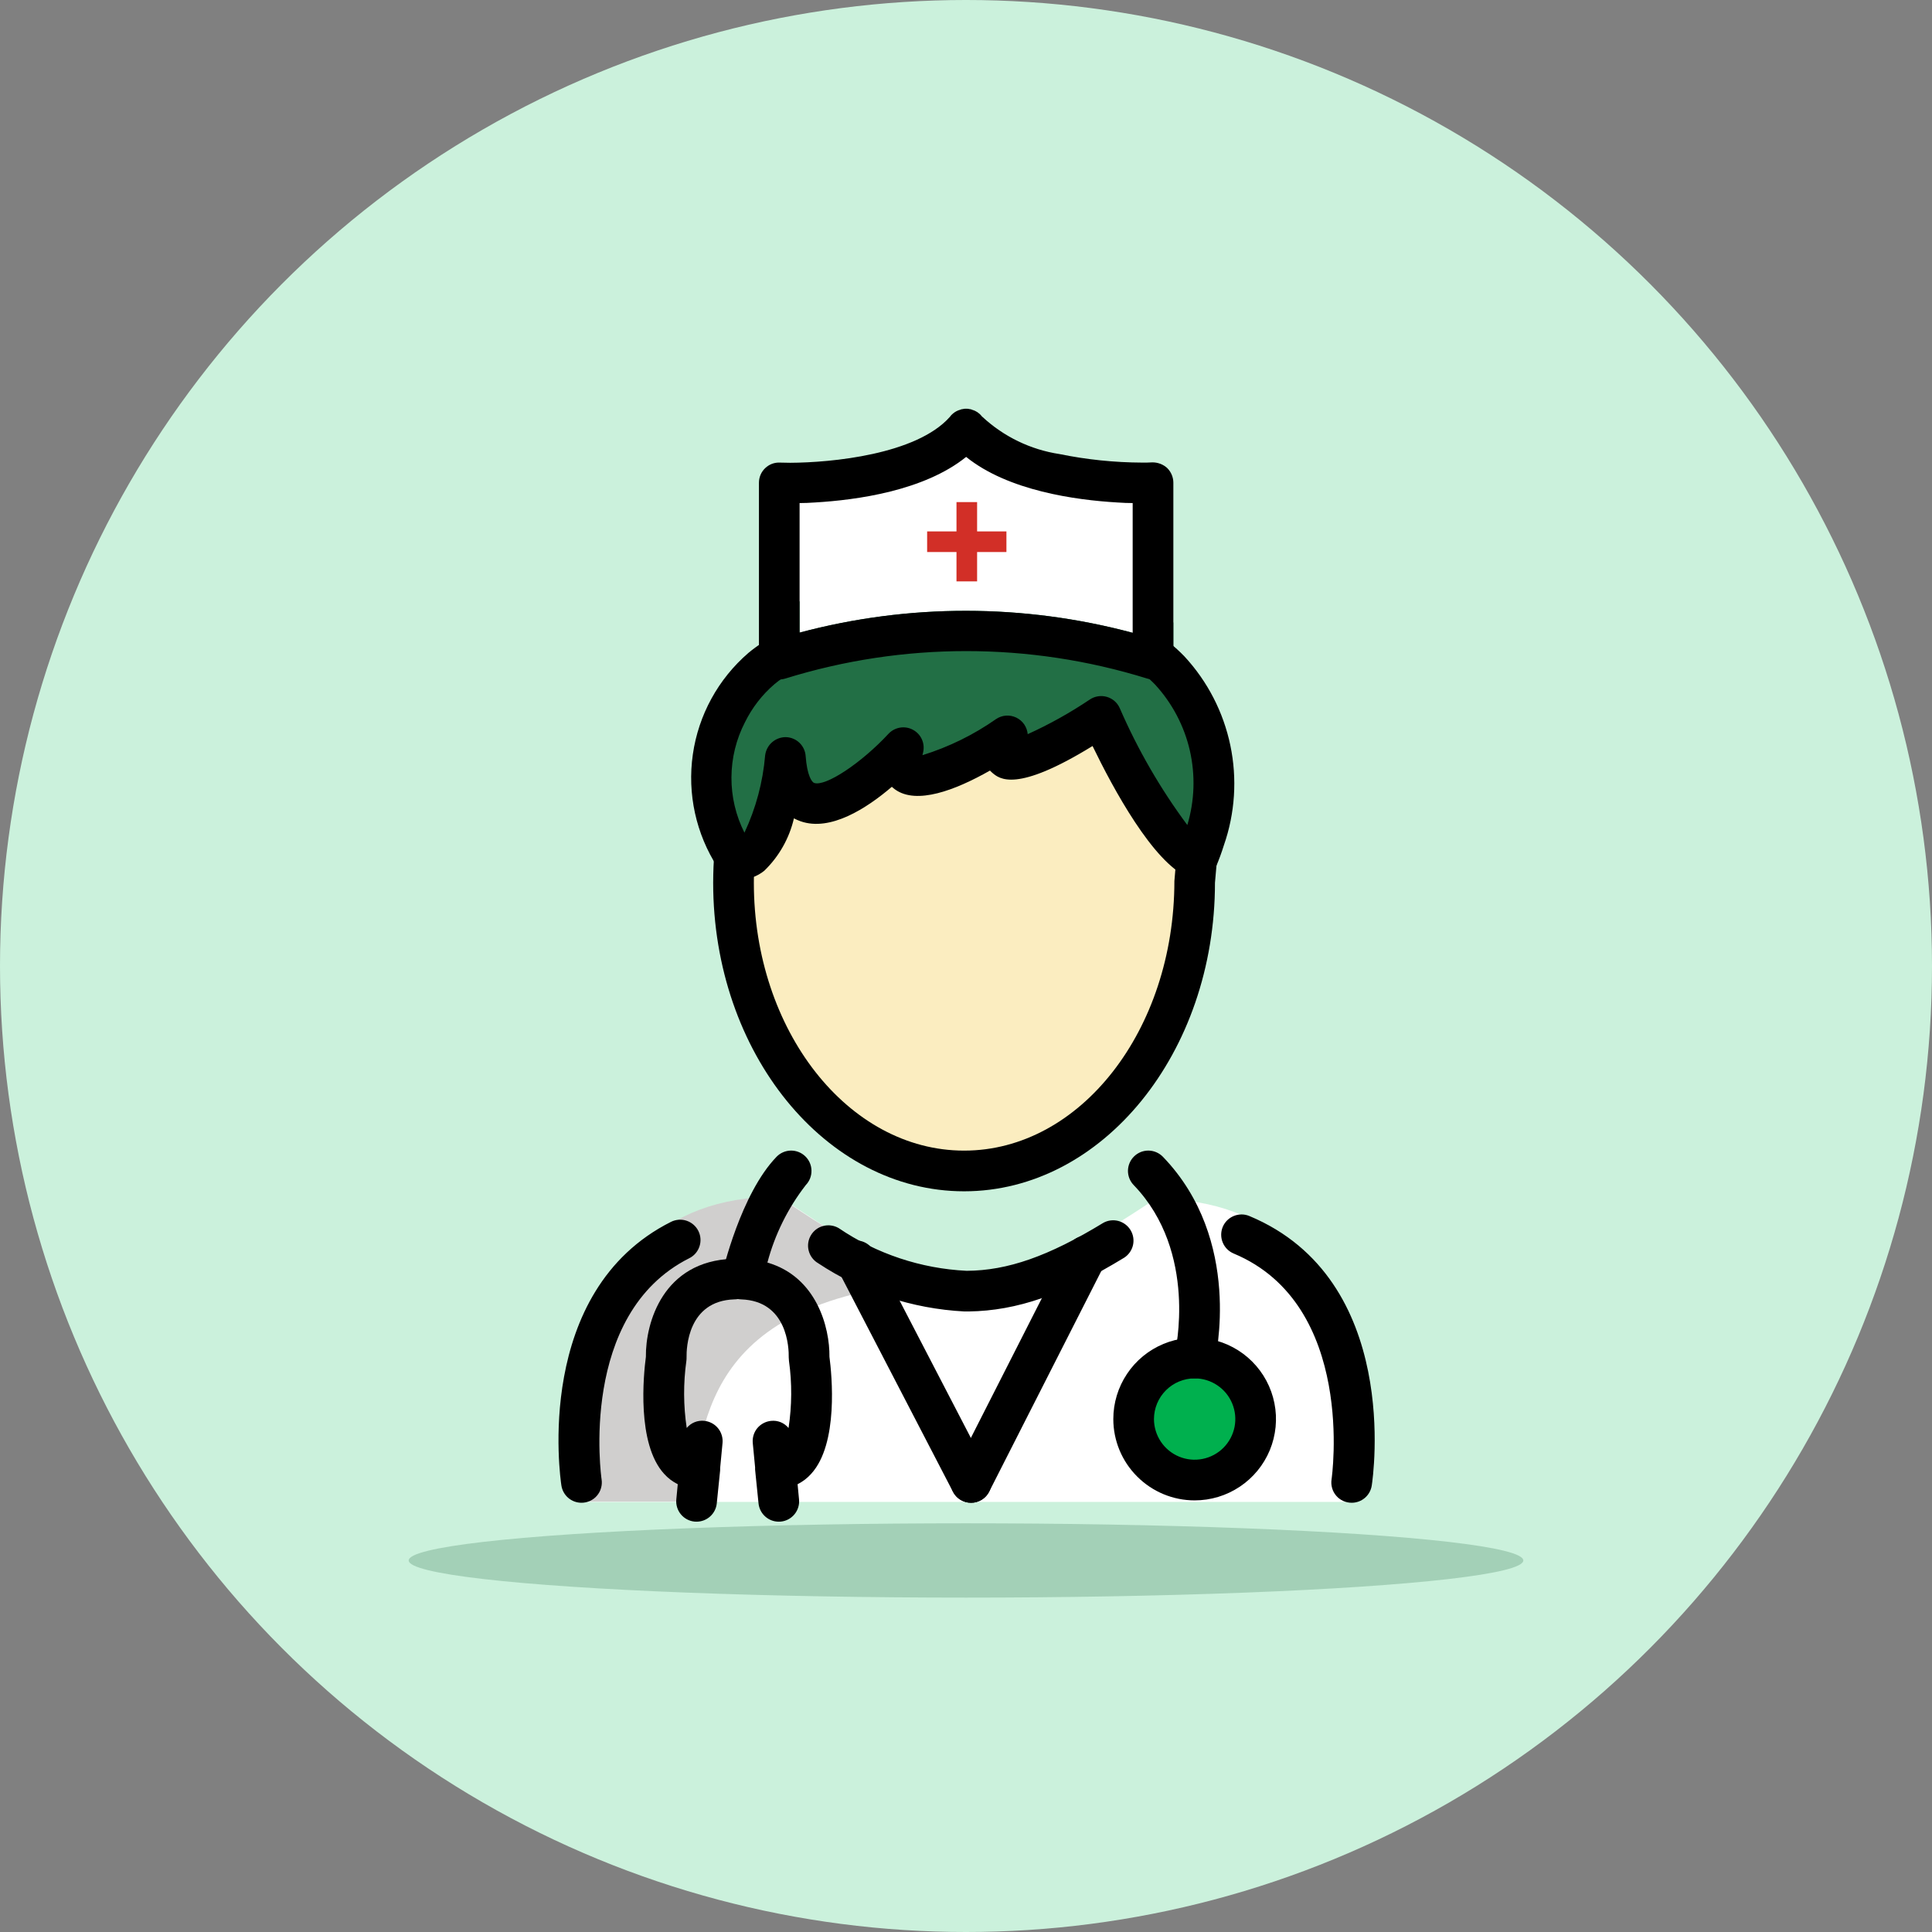 <svg width="52" height="52" viewBox="0 0 52 52" fill="none" xmlns="http://www.w3.org/2000/svg">
<rect x="0" y="0" width="52" height="52" fill="#808080" stroke="none"/>
<circle cx="26" cy="26" r="26" fill="#CBF1DC"/>
<ellipse cx="26" cy="42" rx="15" ry="1" fill="#074D26" fill-opacity="0.2"/>
<path d="M36.514 40.424C36.514 40.424 37.664 32.269 31.096 32.269C29.349 33.434 27.797 34.348 26.116 34.345L25.965 34.4C24.282 34.403 22.731 33.38 20.984 32.215C14.655 32.196 15.78 40.37 15.653 40.425" fill="white"/>
<path d="M32.154 39.836C31.247 39.836 30.512 39.1 30.512 38.194C30.512 37.287 31.247 36.552 32.154 36.552C33.061 36.552 33.796 37.287 33.796 38.194C33.796 39.1 33.061 39.836 32.154 39.836Z" fill="#00B04E"/>
<path d="M20.955 32.208C22.69 33.364 23.842 34.123 26.065 34.446C18.916 34.671 18.971 38.228 18.554 40.417H15.755C15.755 40.417 14.325 32.207 20.955 32.208Z" fill="#D0CFCE"/>
<path d="M31.034 17.357V12.995C31.034 12.995 27.356 13.137 26.004 11.55C24.652 13.137 20.975 12.995 20.975 12.995V17.341L25.939 16.859L31.034 17.357Z" fill="white"/>
<path d="M27.088 14.858H26.299V15.648H25.744V14.858H24.954V14.303H25.744V13.514H26.299V14.303H27.088V14.858Z" fill="#D22F27"/>
<path d="M19.824 23.125C20.836 23.271 21.136 20.389 21.136 20.389C21.346 23.328 24.313 20.122 24.313 20.122C23.833 21.994 27.117 19.807 27.117 19.807C26.331 21.475 29.639 19.279 29.639 19.279C29.639 19.279 31.133 22.604 32.169 23.097C32.176 23.252 32.188 23.405 32.188 23.563C32.188 27.848 29.41 31.32 25.983 31.32C22.555 31.32 19.777 27.848 19.777 23.563C19.777 23.393 19.789 23.228 19.797 23.062C19.807 23.083 19.813 23.105 19.824 23.125Z" fill="#FBEDC0"/>
<path d="M19.77 23.009C19.787 23.047 19.809 23.085 19.825 23.124C20.838 23.271 21.139 20.387 21.139 20.387C21.347 23.326 24.313 20.124 24.313 20.124C23.831 21.996 27.115 19.807 27.115 19.807C26.333 21.476 29.638 19.282 29.638 19.282C29.638 19.282 31.176 22.702 32.211 23.118C32.216 23.118 32.216 23.124 32.222 23.124C32.298 22.943 32.364 22.762 32.419 22.587C32.69 21.818 32.746 20.989 32.582 20.19C32.418 19.39 32.04 18.651 31.488 18.05C31.521 18.003 31.545 17.952 31.559 17.897C31.578 17.822 31.584 17.744 31.576 17.667C31.576 17.656 31.581 17.64 31.581 17.629V16.758C31.269 16.364 31.51 16.501 31.094 16.31L30.81 17.3L30.487 17.032C27.55 16.245 24.459 16.243 21.522 17.027V16.178C21.117 16.564 20.754 16.992 20.438 17.453C20.433 17.459 20.433 17.464 20.427 17.47C20.057 18 19.766 18.581 19.562 19.194C19.135 20.444 19.209 21.812 19.77 23.009Z" fill="#226F45"/>
<path d="M20.596 12.599C20.649 12.548 20.712 12.509 20.781 12.483C20.85 12.458 20.923 12.447 20.996 12.451C21.073 12.451 21.166 12.456 21.27 12.456C22.364 12.451 24.663 12.238 25.566 11.22C25.589 11.187 25.617 11.157 25.648 11.132C25.705 11.083 25.773 11.047 25.845 11.028C25.866 11.017 25.888 11.012 25.911 11.011C25.941 11.002 25.973 10.998 26.004 11.001C26.035 10.999 26.067 11.002 26.097 11.011C26.12 11.012 26.142 11.017 26.163 11.028C26.264 11.056 26.354 11.115 26.42 11.198C26.425 11.203 26.431 11.214 26.442 11.22C27.017 11.754 27.74 12.103 28.516 12.221C29.249 12.371 29.995 12.448 30.744 12.451C30.842 12.451 30.935 12.451 31.012 12.445C31.162 12.443 31.307 12.497 31.417 12.599C31.521 12.703 31.581 12.845 31.581 12.993V17.628C31.581 17.639 31.576 17.656 31.576 17.667C31.584 17.744 31.578 17.822 31.559 17.897C31.544 17.951 31.52 18.003 31.488 18.05C31.437 18.123 31.369 18.184 31.29 18.226C31.211 18.267 31.123 18.29 31.034 18.291C30.98 18.29 30.926 18.28 30.875 18.263C27.704 17.278 24.309 17.278 21.138 18.263C21.016 18.301 20.885 18.295 20.767 18.246C20.649 18.197 20.552 18.108 20.493 17.995C20.477 17.968 20.464 17.938 20.454 17.908C20.444 17.876 20.438 17.843 20.438 17.809C20.43 17.762 20.43 17.714 20.438 17.667C20.431 17.655 20.427 17.642 20.427 17.628V12.993C20.427 12.919 20.442 12.846 20.471 12.778C20.5 12.71 20.543 12.649 20.596 12.599ZM21.521 17.026C24.459 16.243 27.55 16.245 30.486 17.032V13.54C30.366 13.54 30.224 13.535 30.07 13.524C28.954 13.458 27.137 13.212 26.004 12.298C24.871 13.212 23.054 13.458 21.937 13.524C21.784 13.535 21.642 13.54 21.521 13.54V17.026Z" fill="black"/>
<path d="M25.949 32.064C29.672 32.064 32.701 28.338 32.701 23.759L32.767 23.008C32.773 22.936 32.765 22.864 32.743 22.796C32.722 22.727 32.687 22.664 32.64 22.609C32.594 22.554 32.537 22.508 32.474 22.475C32.41 22.442 32.34 22.422 32.268 22.416C32.197 22.409 32.124 22.416 32.056 22.438C31.987 22.46 31.923 22.495 31.868 22.541C31.813 22.587 31.767 22.645 31.735 22.709C31.702 22.773 31.682 22.843 31.677 22.915L31.609 23.712C31.607 27.735 29.068 30.969 25.949 30.969C22.829 30.969 20.29 27.735 20.29 23.759C20.29 23.503 20.3 23.251 20.321 23.001C20.327 22.929 20.319 22.857 20.296 22.789C20.274 22.72 20.239 22.657 20.192 22.602C20.146 22.547 20.089 22.502 20.025 22.47C19.961 22.437 19.891 22.417 19.819 22.411C19.748 22.406 19.676 22.414 19.607 22.436C19.539 22.458 19.475 22.494 19.421 22.54C19.366 22.587 19.321 22.644 19.288 22.708C19.255 22.772 19.236 22.842 19.23 22.913C19.207 23.191 19.196 23.473 19.195 23.759C19.195 28.338 22.224 32.064 25.949 32.064Z" fill="black"/>
<path d="M19.9 23.676C20.143 23.675 20.379 23.591 20.569 23.438C20.966 23.054 21.244 22.564 21.369 22.026C21.427 22.057 21.487 22.083 21.549 22.105C22.351 22.386 23.324 21.758 24.004 21.177C24.033 21.204 24.063 21.228 24.095 21.251C24.67 21.659 25.695 21.279 26.645 20.74C26.663 20.759 26.682 20.777 26.701 20.794C26.899 20.965 27.345 21.348 29.406 20.079C29.96 21.223 31.033 23.21 31.984 23.616C32.119 23.677 32.273 23.682 32.412 23.63C32.551 23.578 32.664 23.472 32.725 23.337C32.807 23.145 32.879 22.949 32.941 22.75C33.242 21.887 33.302 20.958 33.115 20.063C32.928 19.168 32.502 18.34 31.881 17.669C31.751 17.534 31.612 17.407 31.465 17.291C31.351 17.204 31.206 17.165 31.063 17.183C30.92 17.201 30.79 17.274 30.701 17.388C30.612 17.501 30.571 17.645 30.588 17.788C30.604 17.931 30.677 18.062 30.789 18.152C30.896 18.237 30.997 18.329 31.092 18.428C31.551 18.928 31.873 19.54 32.025 20.202C32.176 20.865 32.153 21.555 31.957 22.206C31.232 21.23 30.621 20.173 30.137 19.057C30.105 18.985 30.057 18.92 29.997 18.868C29.937 18.816 29.866 18.778 29.79 18.756C29.714 18.734 29.633 18.729 29.555 18.741C29.476 18.753 29.401 18.782 29.335 18.826C28.804 19.183 28.244 19.496 27.661 19.76C27.652 19.666 27.62 19.575 27.566 19.496C27.512 19.418 27.439 19.355 27.353 19.314C27.267 19.273 27.172 19.254 27.077 19.261C26.982 19.268 26.891 19.299 26.812 19.352C26.205 19.778 25.536 20.106 24.828 20.326C24.832 20.304 24.837 20.282 24.843 20.261C24.873 20.143 24.864 20.018 24.815 19.906C24.767 19.794 24.682 19.702 24.575 19.644C24.468 19.585 24.345 19.564 24.225 19.584C24.105 19.604 23.994 19.663 23.912 19.752C23.184 20.537 22.218 21.179 21.913 21.073C21.85 21.051 21.722 20.871 21.684 20.348C21.675 20.212 21.614 20.084 21.515 19.99C21.416 19.896 21.285 19.843 21.148 19.84C21.012 19.84 20.88 19.89 20.778 19.98C20.676 20.07 20.611 20.195 20.594 20.33C20.533 21.052 20.344 21.756 20.037 22.412C19.804 21.951 19.684 21.441 19.687 20.924C19.689 20.407 19.814 19.898 20.051 19.439C20.244 19.047 20.513 18.699 20.844 18.415C20.919 18.351 20.998 18.293 21.081 18.239C21.142 18.2 21.194 18.15 21.235 18.092C21.277 18.033 21.306 17.966 21.322 17.896C21.338 17.826 21.34 17.754 21.327 17.683C21.315 17.612 21.289 17.544 21.25 17.484C21.212 17.423 21.162 17.37 21.103 17.329C21.044 17.288 20.978 17.258 20.908 17.242C20.838 17.227 20.765 17.225 20.695 17.237C20.624 17.249 20.556 17.276 20.495 17.314C20.373 17.393 20.256 17.48 20.144 17.573C19.332 18.273 18.8 19.243 18.648 20.304C18.495 21.365 18.733 22.446 19.315 23.346L19.35 23.398C19.444 23.534 19.585 23.629 19.745 23.666C19.797 23.673 19.848 23.677 19.9 23.676ZM32.154 40.383C32.587 40.383 33.01 40.255 33.37 40.014C33.73 39.774 34.011 39.432 34.177 39.032C34.342 38.632 34.386 38.191 34.301 37.767C34.217 37.342 34.008 36.952 33.702 36.646C33.396 36.34 33.006 36.131 32.581 36.047C32.156 35.962 31.716 36.005 31.316 36.171C30.916 36.337 30.574 36.617 30.334 36.978C30.093 37.338 29.965 37.761 29.965 38.194C29.965 38.774 30.196 39.331 30.607 39.741C31.017 40.152 31.574 40.383 32.154 40.383ZM32.154 37.099C32.37 37.099 32.582 37.163 32.762 37.284C32.942 37.404 33.083 37.575 33.165 37.775C33.248 37.975 33.27 38.195 33.228 38.407C33.185 38.62 33.081 38.815 32.928 38.968C32.775 39.121 32.58 39.225 32.368 39.267C32.155 39.31 31.935 39.288 31.735 39.205C31.535 39.122 31.364 38.982 31.244 38.802C31.124 38.622 31.059 38.41 31.059 38.194C31.06 37.904 31.175 37.626 31.381 37.42C31.586 37.215 31.864 37.1 32.154 37.099Z" fill="black"/>
<path d="M32.155 37.099C32.277 37.099 32.396 37.058 32.492 36.982C32.589 36.906 32.657 36.8 32.686 36.681C32.718 36.547 33.459 33.375 31.301 31.136C31.251 31.084 31.191 31.043 31.125 31.014C31.059 30.985 30.989 30.97 30.917 30.968C30.845 30.967 30.773 30.98 30.706 31.006C30.64 31.033 30.578 31.072 30.527 31.122C30.475 31.172 30.434 31.231 30.405 31.297C30.376 31.363 30.361 31.434 30.359 31.506C30.358 31.578 30.371 31.649 30.397 31.716C30.424 31.783 30.463 31.844 30.513 31.896C32.258 33.706 31.629 36.395 31.622 36.422C31.603 36.503 31.602 36.587 31.619 36.668C31.637 36.749 31.673 36.825 31.724 36.89C31.775 36.955 31.841 37.008 31.915 37.044C31.99 37.08 32.072 37.099 32.155 37.099ZM15.65 40.447C15.729 40.447 15.807 40.431 15.879 40.398C15.951 40.365 16.015 40.318 16.066 40.258C16.118 40.198 16.156 40.127 16.177 40.051C16.199 39.975 16.204 39.896 16.192 39.818C16.185 39.774 15.557 35.37 18.552 33.865C18.617 33.833 18.674 33.788 18.721 33.734C18.768 33.679 18.804 33.616 18.826 33.548C18.849 33.48 18.858 33.408 18.853 33.336C18.848 33.264 18.828 33.194 18.796 33.13C18.764 33.066 18.719 33.008 18.665 32.962C18.61 32.914 18.547 32.879 18.479 32.856C18.411 32.833 18.339 32.825 18.267 32.83C18.195 32.835 18.125 32.854 18.061 32.886C14.35 34.751 15.078 39.771 15.11 39.983C15.13 40.112 15.195 40.23 15.294 40.315C15.393 40.4 15.52 40.447 15.65 40.447ZM25.994 35.298H26.051L26.073 35.298C27.372 35.28 28.632 34.844 30.261 33.849C30.38 33.771 30.463 33.65 30.495 33.512C30.526 33.373 30.502 33.228 30.428 33.107C30.354 32.986 30.236 32.898 30.099 32.862C29.961 32.826 29.815 32.845 29.692 32.915C28.222 33.812 27.12 34.198 26.017 34.204C24.785 34.144 23.594 33.747 22.574 33.055C22.512 33.019 22.444 32.995 22.372 32.985C22.301 32.974 22.229 32.979 22.159 32.997C22.09 33.014 22.024 33.046 21.967 33.089C21.909 33.133 21.861 33.187 21.825 33.249C21.788 33.31 21.764 33.379 21.754 33.45C21.744 33.521 21.748 33.594 21.766 33.663C21.784 33.733 21.815 33.798 21.859 33.856C21.902 33.913 21.956 33.962 22.018 33.998C23.191 34.776 24.551 35.225 25.956 35.298H25.995L25.994 35.298ZM36.382 40.447C36.512 40.447 36.638 40.4 36.737 40.315C36.836 40.23 36.901 40.112 36.921 39.983C36.956 39.758 37.725 34.437 33.626 32.729C33.492 32.673 33.342 32.673 33.208 32.728C33.073 32.783 32.966 32.889 32.91 33.023C32.855 33.157 32.854 33.308 32.91 33.442C32.965 33.577 33.071 33.683 33.205 33.739C36.509 35.117 35.846 39.771 35.839 39.818C35.827 39.896 35.832 39.976 35.854 40.052C35.875 40.128 35.913 40.198 35.965 40.258C36.016 40.318 36.08 40.365 36.152 40.398C36.224 40.431 36.303 40.447 36.382 40.447Z" fill="black"/>
<path d="M20.96 40.956C20.978 40.956 20.997 40.955 21.015 40.954C21.159 40.94 21.292 40.869 21.384 40.757C21.476 40.645 21.52 40.501 21.506 40.357L21.467 39.948C21.605 39.879 21.728 39.785 21.831 39.67C22.577 38.858 22.387 36.993 22.325 36.52C22.334 35.727 21.98 34.367 20.655 33.982C20.856 33.224 21.208 32.515 21.688 31.896C21.789 31.791 21.844 31.651 21.841 31.506C21.839 31.361 21.779 31.223 21.674 31.122C21.57 31.021 21.429 30.966 21.284 30.968C21.139 30.971 21.001 31.031 20.9 31.136C19.938 32.133 19.452 34.216 19.431 34.305C19.413 34.383 19.413 34.465 19.43 34.544C19.448 34.623 19.482 34.697 19.532 34.761C19.581 34.825 19.644 34.877 19.715 34.913C19.787 34.95 19.866 34.971 19.947 34.973C21.198 35.015 21.234 36.284 21.229 36.538C21.229 36.568 21.231 36.597 21.235 36.627C21.319 37.227 21.315 37.836 21.224 38.435C21.168 38.367 21.095 38.313 21.013 38.279C20.931 38.246 20.841 38.233 20.753 38.243C20.609 38.257 20.476 38.328 20.383 38.439C20.291 38.551 20.247 38.695 20.261 38.84L20.324 39.499C20.322 39.526 20.323 39.553 20.326 39.58L20.416 40.465C20.43 40.599 20.493 40.724 20.594 40.815C20.694 40.906 20.825 40.956 20.96 40.956Z" fill="black"/>
<path d="M18.748 40.956C18.883 40.956 19.014 40.906 19.114 40.815C19.215 40.724 19.278 40.599 19.292 40.464L19.382 39.58C19.384 39.553 19.385 39.527 19.384 39.501L19.447 38.839C19.454 38.767 19.446 38.695 19.425 38.627C19.404 38.558 19.37 38.494 19.324 38.439C19.278 38.383 19.222 38.337 19.159 38.304C19.095 38.27 19.026 38.249 18.954 38.242C18.866 38.233 18.777 38.245 18.694 38.279C18.612 38.312 18.54 38.366 18.483 38.434C18.393 37.836 18.39 37.227 18.474 36.627C18.478 36.596 18.48 36.566 18.479 36.535C18.474 36.284 18.511 35.015 19.761 34.973C19.835 34.973 19.907 34.958 19.975 34.929C20.042 34.901 20.103 34.859 20.154 34.806C20.205 34.753 20.244 34.691 20.271 34.623C20.297 34.554 20.309 34.481 20.307 34.408C20.305 34.335 20.287 34.263 20.257 34.196C20.226 34.13 20.182 34.07 20.128 34.021C20.074 33.972 20.01 33.934 19.941 33.91C19.872 33.885 19.798 33.875 19.725 33.88C17.844 33.942 17.373 35.606 17.384 36.52C17.322 36.993 17.131 38.858 17.877 39.671C17.98 39.785 18.104 39.879 18.242 39.948L18.203 40.357C18.189 40.501 18.233 40.645 18.325 40.757C18.417 40.869 18.549 40.94 18.694 40.954C18.712 40.956 18.73 40.956 18.748 40.956ZM26.135 40.447C26.237 40.447 26.336 40.42 26.422 40.367C26.508 40.314 26.578 40.238 26.624 40.148L29.72 34.055C29.753 33.991 29.773 33.921 29.779 33.849C29.785 33.777 29.776 33.705 29.754 33.636C29.732 33.568 29.696 33.504 29.65 33.449C29.603 33.395 29.546 33.35 29.481 33.317C29.417 33.284 29.347 33.265 29.275 33.259C29.203 33.254 29.131 33.262 29.063 33.285C28.994 33.307 28.931 33.343 28.876 33.39C28.822 33.437 28.777 33.495 28.744 33.559L25.648 39.652C25.605 39.736 25.585 39.828 25.589 39.922C25.593 40.015 25.62 40.106 25.669 40.186C25.718 40.266 25.786 40.332 25.868 40.377C25.949 40.423 26.042 40.447 26.135 40.447Z" fill="black"/>
<path d="M26.137 40.448C26.23 40.448 26.323 40.423 26.405 40.377C26.487 40.331 26.555 40.265 26.604 40.184C26.653 40.104 26.68 40.013 26.683 39.919C26.686 39.825 26.665 39.731 26.622 39.648L23.525 33.681C23.458 33.553 23.343 33.456 23.205 33.412C23.066 33.368 22.916 33.381 22.787 33.448C22.658 33.515 22.561 33.63 22.518 33.769C22.474 33.907 22.487 34.057 22.554 34.186L25.65 40.153C25.696 40.242 25.766 40.316 25.852 40.368C25.938 40.42 26.036 40.448 26.137 40.448Z" fill="black"/>
</svg>

